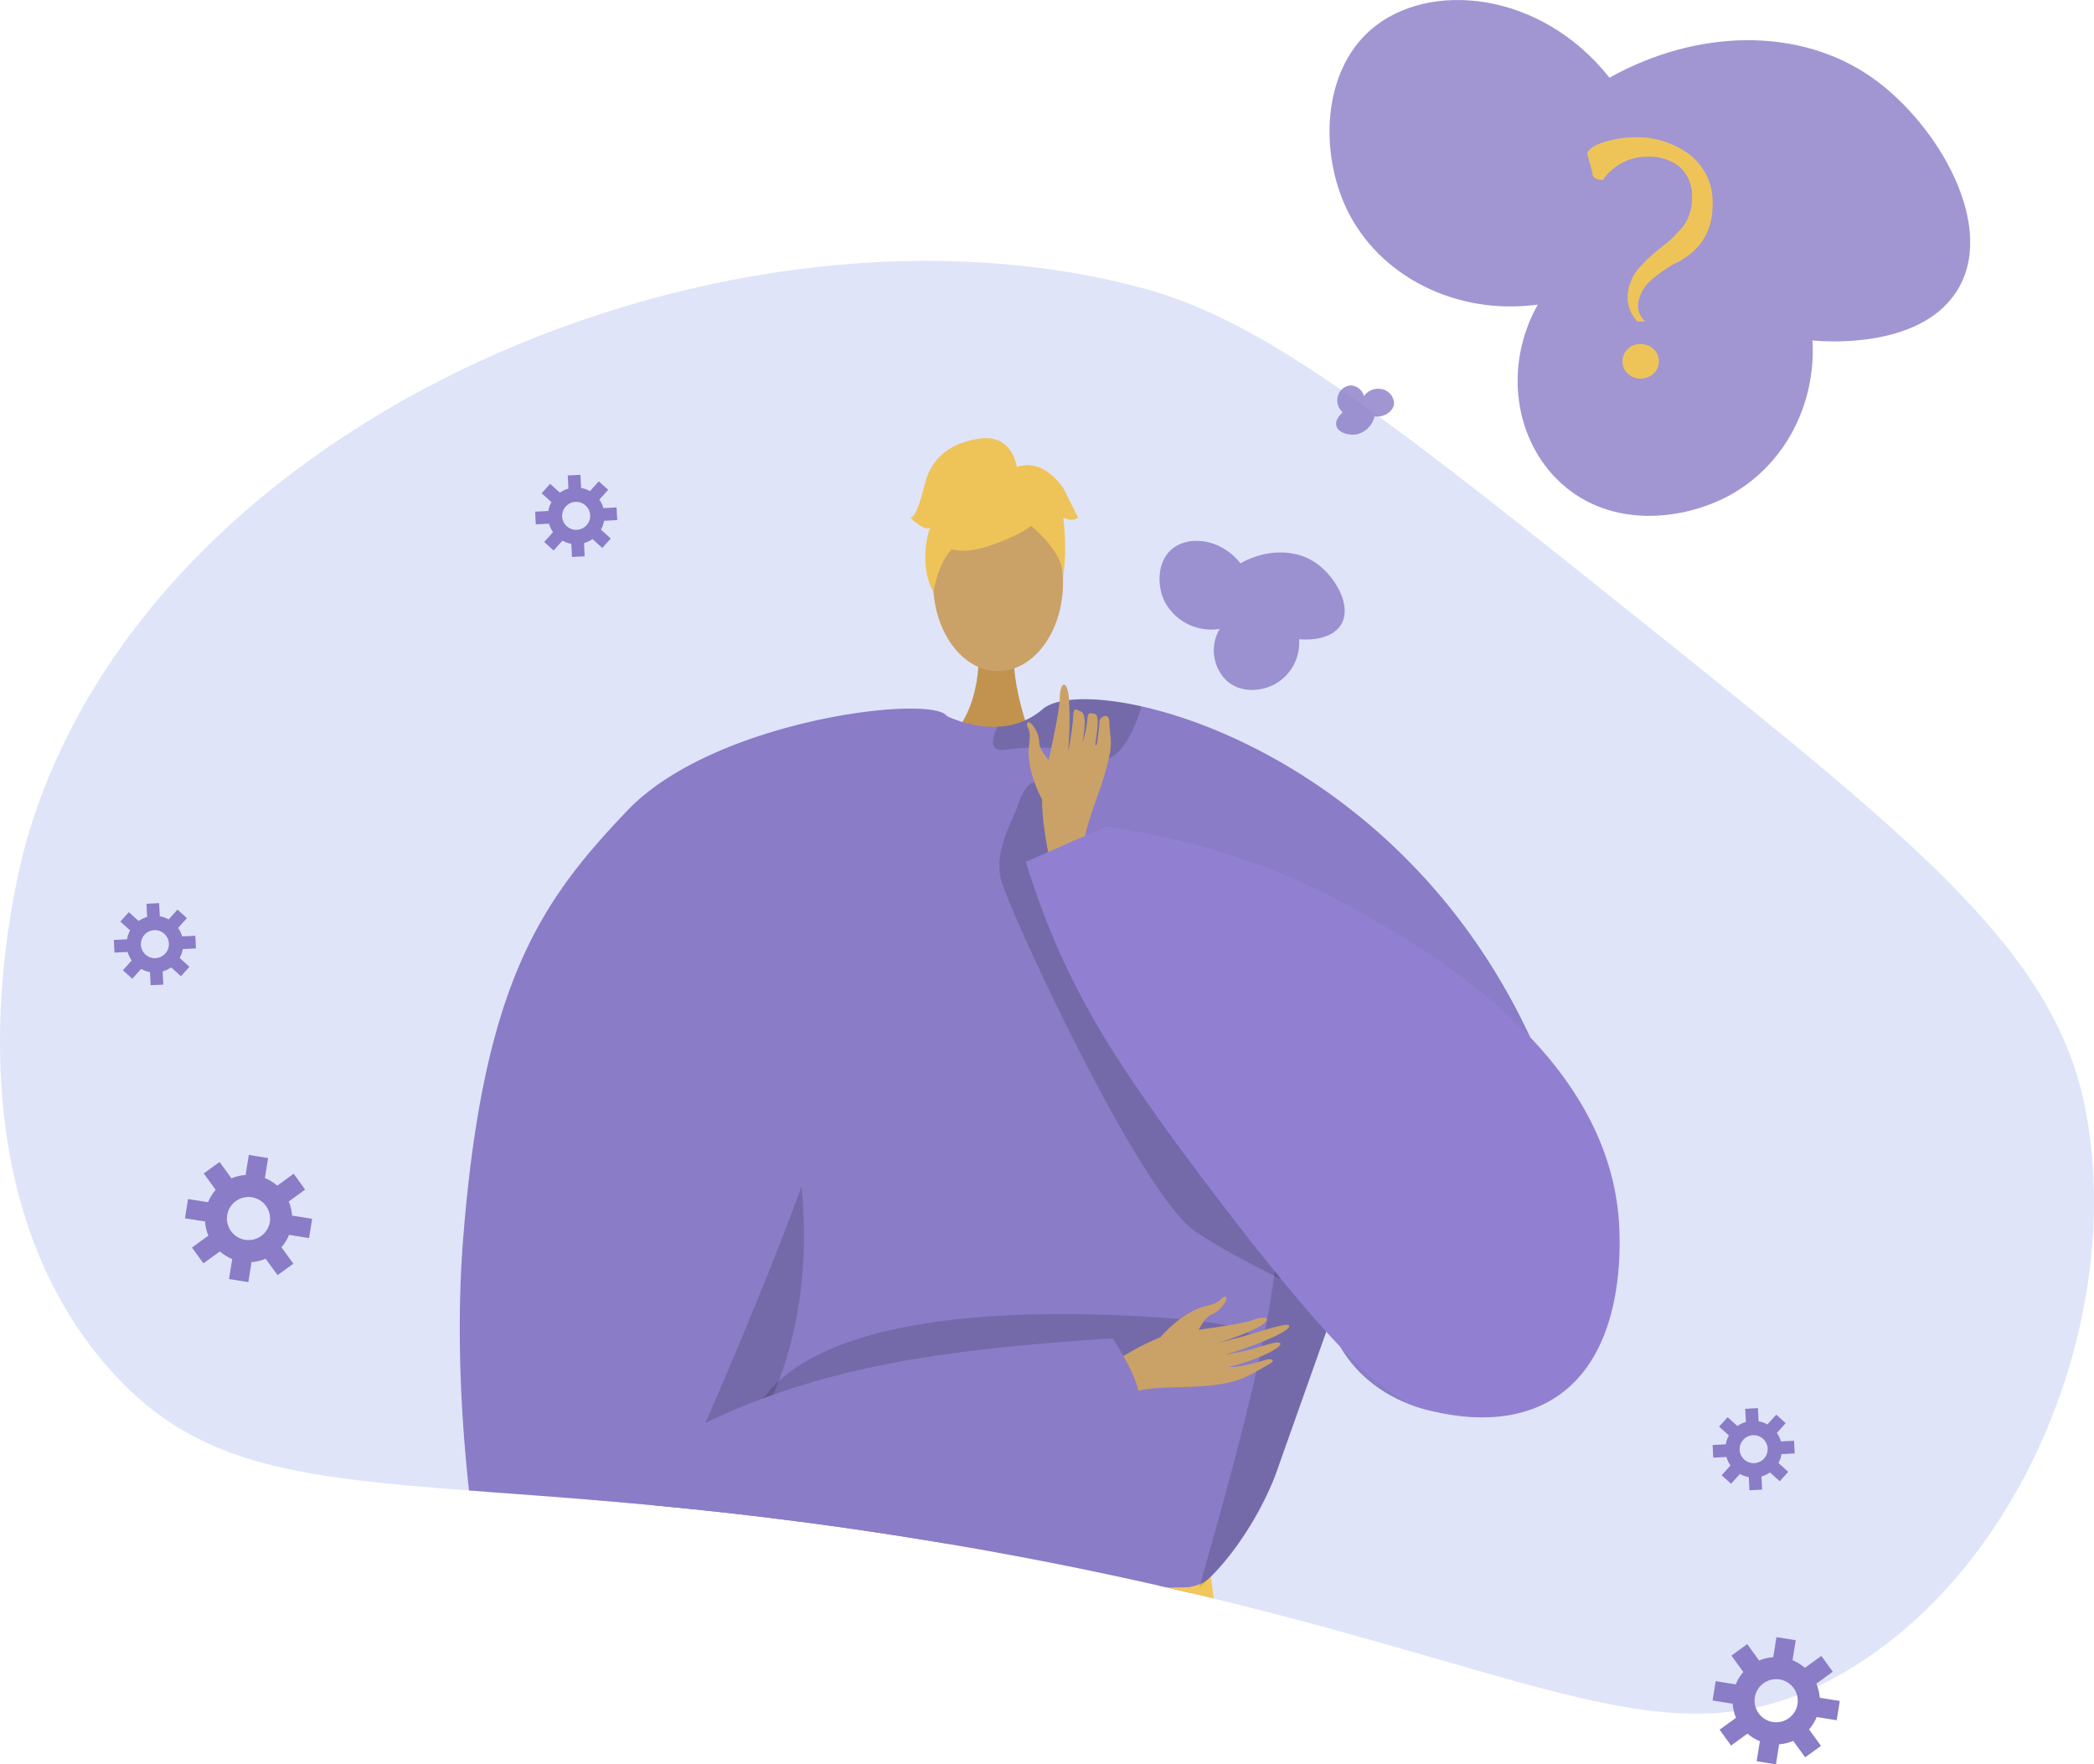 <svg xmlns="http://www.w3.org/2000/svg" xmlns:xlink="http://www.w3.org/1999/xlink" width="402" height="338.704" viewBox="0 0 402 338.704"><defs><style>.a,.m{fill:none;}.b{fill:#bec9f2;opacity:0.49;}.c{clip-path:url(#a);}.d{fill:#c2934e;}.e,.l{fill:#caa267;}.f,.o,.p{fill:#8a7cc7;}.g{fill:#f1c759;}.h{opacity:0.15;}.i{opacity:0.3;}.j{opacity:0.5;}.k{fill:#eec459;}.l,.p{fill-rule:evenodd;}.m{stroke:#8a7cc7;stroke-miterlimit:10;stroke-width:1.093px;}.n{fill:#9180d2;}.o{opacity:0.8;}</style><clipPath id="a"><path class="a" d="M794.788,6903.382c-50.109-40.151-75.164-60.226-98.686-66.758-78.589-21.822-190.236,23.09-214.788,104.491-1.278,4.235-18.115,63.053,14.513,101.588,27.318,32.264,61.685,17.681,162.542,34.831,107.979,18.359,134.007,46.2,171.249,24.718,35.261-20.338,54.378-69.775,46.441-108.891C870.156,6964.27,844.953,6943.577,794.788,6903.382Z" transform="translate(-475.842 -6831.132)"/></clipPath></defs><g transform="translate(-475.842 -6777.123)"><g transform="translate(475.842 6827.201)"><path class="b" d="M794.788,6903.382c-50.109-40.151-75.164-60.226-98.686-66.758-78.589-21.822-190.236,23.09-214.788,104.491-1.278,4.235-18.115,63.053,14.513,101.588,27.318,32.264,61.685,17.681,162.542,34.831,107.979,18.359,134.007,46.2,171.249,24.718,35.261-20.338,54.378-69.775,46.441-108.891C870.156,6964.27,844.953,6943.577,794.788,6903.382Z" transform="translate(-475.842 -6831.132)"/><g class="c"><g transform="translate(88.266 34.037)"><path class="d" d="M677.851,6910.992s1.036,11.565-6.1,17.961,16.44,0,16.44,0-4.387-11.078-3.4-17.961S677.851,6910.992,677.851,6910.992Z" transform="translate(-578.269 -6870.759)"/><ellipse class="e" cx="12.472" cy="17.016" rx="12.472" ry="17.016" transform="translate(90.872 10.686)"/><path class="f" d="M594.764,7023.284c.265,4.177,4.585,23.1,9.984,39.929,4.425,13.812,9.587,26.211,13.831,27.926,9.416,3.789,80.511,8.99,95.127,2.018.341-.255.71-.531,1.062-.833,5.484-4.462,11.433-13.272,14.588-21.524,0-.009,8.4-23.691,10.118-28.514a1.285,1.285,0,0,1,.047-.122c.057-.19.122-.37.189-.541.018-.065.047-.123.067-.189,8.847,30.209,78,28.011,37.891-55.89-18.88-39.493-52.575-57.511-74.088-62.295-9.312-2.074-16.341-1.667-18.909.548a13.939,13.939,0,0,1-8.706,3.383,18.889,18.889,0,0,1-4.888-.445,24.284,24.284,0,0,1-5.181-1.763c-.8-.369-1.26-.634-1.26-.634a50.485,50.485,0,0,0-13.167.786C602.8,6934.654,594.328,7016.264,594.764,7023.284Z" transform="translate(-572.762 -6871.775)"/><path class="g" d="M620.278,7220.2h49.009q-.1-4.5-.22-9.078c-.1-4.168-.22-8.366-.338-12.52-.125-4.4-.249-8.77-.367-13.026-.118-4.082-.227-8.06-.33-11.875-.279-10.781-.469-20.3-.433-27.213.03-6.546.264-10.751.829-11.471.213-.272.433-.22.669.146.741,1.16,1.577,5.468,2.5,12.029.491,3.486,1,7.611,1.526,12.234.521,4.521,1.057,9.533,1.614,14.89.389,3.758.785,7.691,1.2,11.757.462,4.661.939,9.482,1.423,14.414.36,3.612.72,7.281,1.087,10.986q.428,4.339.859,8.726h54.638c-.014-.131-.029-.271-.051-.4-.477-3.4-.969-6.972-1.475-10.678-.6-4.4-1.218-8.99-1.842-13.68-.58-4.381-1.174-8.858-1.761-13.35-1.2-9.166-2.4-18.435-3.523-27.234-1.079-8.418-2.085-16.411-2.98-23.463-2.07-16.468-3.479-27.866-3.479-27.866a5.441,5.441,0,0,1-.448.4.127.127,0,0,1-.036.028,6.447,6.447,0,0,1-1.548.925,9.579,9.579,0,0,1-2.334.653l-4.962.088c-3.67.065-8.542.133-14.134.191-4.184.044-8.771.081-13.541.1-1.247.007-2.5.015-3.764.007H678c-3.061.007-6.165.007-9.277-.007-4.887-.022-9.783-.073-14.48-.162-4.381-.081-8.6-.191-12.476-.345q-2.522-.109-4.836-.228c-.015.007-.03,0-.044,0l-.381-.021c-.389-.022-.6-.037-.6-.037-.785-.044-1.541-.1-2.283-.147s-1.453-.1-2.143-.155h-.007c-.572-.043-1.123-.087-1.659-.139-.352-.03-.7-.066-1.042-.1-.169-.015-.338-.028-.5-.051s-.33-.037-.491-.051-.324-.037-.478-.052-.308-.036-.462-.059c-.221-.022-.433-.051-.646-.081-.822-.11-1.563-.221-2.224-.337a15.6,15.6,0,0,1-2.525-.639c-.066-.022-.132-.051-.2-.081a3.382,3.382,0,0,1-.345-.154c-.051-.03-.1-.06-.146-.082s-.088-.059-.124-.087a.945.945,0,0,1-.2-.169.849.849,0,0,0,.008.1c0,.058.007.154.014.278.007.162.015.375.03.639.007.176.015.375.03.587.022.4.044.88.066,1.424.007.139.015.278.022.425a.349.349,0,0,1,.007.088c.007.205.022.418.029.638s.03.456.037.69c.022.433.044.888.073,1.366.007.2.015.4.03.608.014.293.03.595.044.9.015.206.022.418.03.639.044.814.088,1.673.14,2.584.021.454.044.924.072,1.4s.044.968.074,1.475c.036.7.073,1.417.109,2.151.059,1.123.118,2.3.184,3.508.03.609.067,1.226.1,1.856.073,1.438.155,2.936.235,4.477.067,1.108.118,2.246.184,3.4.037.749.081,1.5.118,2.268.088,1.606.176,3.258.264,4.946.169,3.112.293,6.327.382,9.621.329,11.676.205,24.352-.243,36.769-.169,4.4-.366,8.755-.609,13.026s-.514,8.469-.821,12.52Q620.682,7215.8,620.278,7220.2Z" transform="translate(-574.621 -6884.938)"/><path class="h" d="M749.2,7049.451c-.019.066-.048.124-.067.189-.066.171-.133.351-.189.54-.019.038-.029.076-.047.123-1.715,4.823-10.118,28.5-10.118,28.514-3.154,8.252-9.1,17.062-14.588,21.524,3.723-13.48,15.327-52.556,14.882-68.3C741.286,7047.216,749.2,7049.442,749.2,7049.451Z" transform="translate(-582.184 -6879.792)"/><path class="h" d="M632.275,6994.261s28.983,68.276-33.853,103.161l-1.255.983-.955-16.518s27.35-45.256,27.381-46.369S632.275,6994.261,632.275,6994.261Z" transform="translate(-572.869 -6877.042)"/><path class="h" d="M681.453,6929.975c-.038,1.127.559,1.866,2.368,1.62,5.646-.768,12.021-.606,16.654,1.515a3.935,3.935,0,0,0,3.808-.161c2.965-1.734,4.8-6.906,5.533-9.2a1.583,1.583,0,0,0,.076-.5c-9.312-2.075-16.341-1.667-18.909.548a13.939,13.939,0,0,1-8.706,3.383A7.7,7.7,0,0,0,681.453,6929.975Z" transform="translate(-579.073 -6871.775)"/><g class="i" transform="translate(45.811 217.791)"><path d="M682.468,7106.173c.167-.013.333-.027.494-.041C682.962,7106.132,682.787,7106.144,682.468,7106.173Z" transform="translate(-624.959 -7102.977)"/><path class="j" d="M677.953,7105.925c-13.2,1.054-42.037-.812-42.037-.812-8.476-.488-14.427-1.241-15.472-2.384,0,0,0,.036.006.1.063,1.324.823,16.483,1.889,36.354a9.91,9.91,0,0,0,1.387-.161,10.8,10.8,0,0,0,6.984-4.962,24.01,24.01,0,0,0,2.716-5.672C643.264,7109.666,673.726,7106.3,677.953,7105.925Z" transform="translate(-620.444 -7102.729)"/></g><g transform="translate(86.491)"><g transform="translate(4.233 4.744)"><path class="k" d="M686.262,6886.147s-21.591,11.972-15.183-7.249C675.513,6865.6,700.988,6877.579,686.262,6886.147Z" transform="translate(-668.956 -6872.957)"/><path class="k" d="M683.058,6881.623s12.081,7.168,10.915,14.358c0,0,2.664-21.468-9.347-22.008s-16.663.62-15.6,23.321C669.03,6897.294,672.52,6879.237,683.058,6881.623Z" transform="translate(-668.882 -6873.024)"/></g><path class="k" d="M684.817,6873.674s-.607-6.689-7.238-5.741-9.472,4.736-10.42,8.525-1.894,6.63-2.842,6.63c0,0,2.842,2.842,3.789,1.9,0,0-2.459,6.812.665,12.405,0,0,1.23-8.617,5.966-9.563S684.817,6873.674,684.817,6873.674Z" transform="translate(-664.317 -6867.841)"/><path class="k" d="M685.772,6874.022s4.736-2.842,9.473,3.788l2.842,5.685s-.948.947-2.842,0c0,0,.863,6.675-.043,10.441l-2.8-11.388Z" transform="translate(-665.879 -6868.247)"/></g><path class="h" d="M630.7,7074.077s-3.436-28.1,72.856-24.578-55.258,22.383-55.258,22.383Z" transform="translate(-575.377 -6881.041)"/><g transform="translate(0 51.917)"><g transform="translate(121.968 112.888)"><path class="l" d="M702.579,7060.669c.872-.371,9.878-6.77,14.963-7.644s12.73-1.689,15.316-2.647c3.041-1.128,3.924.046.447,1.695a50.578,50.578,0,0,1-7.979,2.949c-.51.061,2.792-.649,6.361-1.685,3.794-1.1,7.892-2.517,8.138-1.844.476,1.3-10.4,5.167-12.34,5.533A49.613,49.613,0,0,0,732.6,7056c2.3-.6,4.9-1.629,5.463-1.187.886.7-4.817,3.466-9.627,4.521-.072.164,1.518.288,7.147-1.35.566-.164,2.049-.027.235.991-3.819,2.144-5.3,3.347-11.033,3.976-5.587.613-11.86-.055-15.782,1.611Z" transform="translate(-702.579 -7045.9)"/><path class="l" d="M716.082,7053.407s3.98-4.895,8.79-6.027c2.86-.673,2.735-1.4,3.211-1.653,1.582-.85.235,2.314-2.163,3.288-1.948.791-2.8,4.293-3.942,5.112s-4.634,2.429-5.568,2.029S716.082,7053.407,716.082,7053.407Z" transform="translate(-703.548 -7045.583)"/></g><path class="f" d="M603.244,6943.371c-16.542,17.312-27.693,33.058-31.561,82.29-1.963,24.978.985,49.571,3.018,62.5a15.419,15.419,0,0,0,11.612,12.54c57.176,14.018,114.253-43.665,114.253-43.665,3.1-1.438-4.219-12.317-4.219-12.317-30.837,2.1-54.374,4.889-78.188,16.257.12-.069,20.6-47.056,22.874-59.755,5.955-33.3,31.756-63.735,23.506-75.957C661.688,6921.038,619.93,6925.911,603.244,6943.371Z" transform="translate(-571.036 -6923.833)"/></g><g transform="translate(52.695 217.624)"><path class="m" d="M727.428,7220.185l-.646-6.8-1.248-13.063-1.343-14.018-1.314-13.746-1.438-15.008-1.123-11.794-1.1-11.522-1.446-15.1-1.064-11.112-.227-2.407-.294-3.061" transform="translate(-634.297 -7102.548)"/><path class="m" d="M712.307,7220.414l-.477-4.939-1.233-12.763-1.328-13.738-1.3-13.475-1.482-15.368-1.13-11.7-1.13-11.691-1.637-16.887-.976-10.157-.36-3.669-.029-.331" transform="translate(-633.208 -7102.778)"/><path class="m" d="M686.614,7105.7l.037.425.308,3.832.829,10.282,1.38,17,.932,11.581.991,12.205,1.2,14.81,1.049,12.982,1.1,13.643.983,12.139.47,5.82" transform="translate(-632.144 -7102.778)"/><line class="m" x1="0.297" y2="29.527" transform="translate(41.115 2.923)"/><path class="m" d="M659.014,7220.414l-.11-6.1-.242-12.857-.22-12.234-.242-12.938-.257-13.827-.213-11.787-.272-14.7-.286-15.39-.161-8.814-.051-2.862-.051-2.694v-.25l-.007-.264" transform="translate(-629.981 -7102.778)"/><path class="m" d="M643.453,7105.6v.059l.015,2.217.051,10.906.007,1.636.088,16.389.073,14.384.059,11.853.073,13.834.066,13.151.059,11.97.066,12.7.029,5.7" transform="translate(-629.003 -7102.771)"/><path class="m" d="M630.062,7105.6l-.015.822-.257,13.423-.308,16.035-.007.551-.257,13.533-.235,11.933-.25,13.35-.242,12.433-.235,12.542-.242,12.579-.147,7.6" transform="translate(-627.868 -7102.771)"/></g><path class="m" d="M720.789,7119.974s-78.678,3.714-99.465,0" transform="translate(-574.697 -6886.193)"/><path class="m" d="M672.211,7137.263c27.528,6.235,53.872-3.622,53.872-3.622" transform="translate(-578.401 -6887.188)"/><path class="m" d="M668.868,7135.537s-24.843,6.981-46.665,1.085" transform="translate(-574.761 -6887.326)"/><path class="m" d="M727.685,7145.188s-19.839,10.386-52.062,5.091" transform="translate(-578.649 -6888.028)"/><path class="m" d="M729.428,7158.94s-30.871,9.424-52.159,4.575" transform="translate(-578.769 -6889.029)"/><path class="m" d="M731.183,7172.6s-15.722,12.326-52.176,6.8" transform="translate(-578.895 -6890.023)"/><path class="m" d="M733.172,7188.316a76.488,76.488,0,0,1-52.877,3.983" transform="translate(-578.989 -6891.167)"/><path class="m" d="M735.047,7202.712s-16.979,12.052-53.213,5.051" transform="translate(-579.101 -6892.215)"/><path class="m" d="M736.975,7217.47s-23.436,12.25-53.974,2.353" transform="translate(-579.186 -6893.289)"/><path class="m" d="M742.288,7229.387c.324-.257.477-.4.477-.4" transform="translate(-583.501 -6894.127)"/><path class="m" d="M667.738,7149.92s-10.378,8.569-45.535,2.208" transform="translate(-574.761 -6888.373)"/><path class="m" d="M667.531,7163.83s-14.564,6.791-44.431,1.428" transform="translate(-574.826 -6889.385)"/><path class="m" d="M668.241,7179.27s-22.488,6.773-45.141,0" transform="translate(-574.826 -6890.51)"/><path class="m" d="M668.532,7192.071s-21.862,9.719-45.9,0" transform="translate(-574.792 -6891.44)"/><path class="m" d="M668.851,7206.129s-20.812,7.3-46.872,0" transform="translate(-574.744 -6892.464)"/><path class="m" d="M669.123,7219.629s-17.543,7.871-48.029,0" transform="translate(-574.68 -6893.447)"/><path class="h" d="M686.159,6943.92c-.54,1.769-4.354,7.988-3.176,13.518s26.779,60.7,37.327,67.831S749.9,7040.5,749.9,7040.5L697.861,6968.5l-2.877-24.577S689.534,6932.863,686.159,6943.92Z" transform="translate(-579.168 -6873.021)"/><g transform="translate(108.901 47.32)"><path class="l" d="M691.374,6941.458s-3.178-5.568-2.486-10.543c.411-2.957-.321-3.1-.389-3.649-.224-1.811,2.281.628,2.323,3.257.034,2.136,3.041,4.225,3.4,5.611s.6,5.283-.12,6.021S691.374,6941.458,691.374,6941.458Z" transform="translate(-688.486 -6919.441)"/><path class="l" d="M693.583,6955.319c-.031-.962-2.79-11.845-1.752-16.986s3.124-14.054,3.164-16.857c.047-3.3,1.484-3.7,1.771.2a68.792,68.792,0,0,1-.185,10.015,40.662,40.662,0,0,0,.974-6.591c.128-2.2.648-1.332,1.383-1.126,1.358.378.763,4.1.4,6.069a19.088,19.088,0,0,0,.986-4.841c.1-1.121.638-.829,1.3-.727s.945.91.18,5.854c.129.129.332,1.371.847-4.563.052-.6,1.793-1.8,1.858.311.113,3.708.888,3.381-.618,9.041-1.47,5.521-4.4,11.219-4.264,15.548Z" transform="translate(-688.712 -6918.875)"/></g><path class="n" d="M703.608,6948.282a136.091,136.091,0,0,1,49.154,16.589c13.113,7.514,45.67,26.172,49.154,57.142.3,2.707,2.611,26-11.675,35.637-9.56,6.449-21.579,3.429-24.772,2.626-5.67-1.424-13.258-4.619-42.814-43.793-16.8-22.263-25.4-35.88-31.95-54.069-1.1-3.057-1.92-5.622-2.458-7.374Z" transform="translate(-579.568 -6873.696)"/></g></g></g><path class="o" d="M731.455,6893.417c-3.837-4.85-10.086-5.417-13.253-2.65-2.7,2.357-2.814,6.831-1.326,9.939a10.115,10.115,0,0,0,10.6,5.3,8.083,8.083,0,0,0,1.326,9.939c2.787,2.511,6.761,2.019,9.277.664a9.132,9.132,0,0,0,4.639-8.615c.385.042,5.815.555,7.951-2.651,2.389-3.586-.99-9.359-4.638-11.927C742.047,6890.611,736.383,6890.674,731.455,6893.417Z" transform="translate(-17.475 -8.152)"/><path class="o" d="M759.851,6862.875c2.05.24,3.659-1.1,3.753-2.5a2.9,2.9,0,0,0-2.033-2.658,3.373,3.373,0,0,0-3.752,1.251,2.7,2.7,0,0,0-2.658-2.033,2.744,2.744,0,0,0-2.346,2.033,3.046,3.046,0,0,0,.938,3.127c-.1.081-1.5,1.242-1.251,2.5.283,1.41,2.442,1.975,3.909,1.721A4.6,4.6,0,0,0,759.851,6862.875Z" transform="translate(-20.135 -5.809)"/><path class="o" d="M804.858,6792.037c-13.273-16.783-34.9-18.745-45.855-9.171-9.33,8.155-9.735,23.634-4.585,34.39,6.148,12.842,20.942,20.474,36.683,18.343-6.656,11.824-4.478,26.229,4.585,34.391,9.646,8.686,23.4,6.983,32.1,2.295,10.466-5.638,16.761-17.274,16.049-29.806,1.333.145,20.125,1.917,27.513-9.173,8.263-12.409-3.427-32.381-16.049-41.268C841.511,6782.329,821.912,6782.545,804.858,6792.037Z" transform="translate(-20.037)"/><g transform="translate(780.54 6803.479)"><path class="k" d="M813.357,6805.548a16.973,16.973,0,0,1,10.592,3.178,11.493,11.493,0,0,1,4.59,9.743q0,7.981-7.484,11.439a27.189,27.189,0,0,0-4.59,3.318,7.049,7.049,0,0,0-2.261,4.943,4.134,4.134,0,0,0,1.483,2.754h-1.553a6.59,6.59,0,0,1-1.907-4.449,8.886,8.886,0,0,1,1.977-5.578,28.252,28.252,0,0,1,4.343-4.1,25.915,25.915,0,0,0,4.342-4.166,8.8,8.8,0,0,0,1.695-5.437,7.429,7.429,0,0,0-2.295-5.9,9.15,9.15,0,0,0-6.249-2.013,10.213,10.213,0,0,0-8.544,4.449q-2.049,0-2.047-1.482l-.989-3.6q.565-1.482,4.025-2.4A19.33,19.33,0,0,1,813.357,6805.548Zm1.341,39.683a3.58,3.58,0,0,1,2.472.953,3.055,3.055,0,0,1,1.059,2.365,3.1,3.1,0,0,1-1.024,2.365,3.454,3.454,0,0,1-2.436.954,3.622,3.622,0,0,1-2.507-.917,3.288,3.288,0,0,1,0-4.767A3.454,3.454,0,0,1,814.7,6845.231Z" transform="translate(-804.459 -6805.548)"/></g><path class="p" d="M846.452,7126.69a4.1,4.1,0,0,1-.685,4.306,4.143,4.143,0,0,1-6.948-1.105,4.1,4.1,0,0,1,.683-4.306,4.144,4.144,0,0,1,6.949,1.1Zm2.5,7.109a8.347,8.347,0,0,0,1.454-2.374l3.85.613.591-3.7-3.852-.614a8.279,8.279,0,0,0-.646-2.708l3.155-2.288-2.2-3.037-3.155,2.29a8.3,8.3,0,0,0-2.374-1.455l.612-3.851-3.7-.589-.612,3.851a8.3,8.3,0,0,0-2.708.646l-2.288-3.155-3.037,2.2,2.288,3.156a8.285,8.285,0,0,0-1.454,2.374l-3.852-.614-.589,3.706,3.85.612a8.368,8.368,0,0,0,.645,2.708l-3.153,2.287,2.2,3.037,3.155-2.288a8.364,8.364,0,0,0,2.373,1.456l-.613,3.85,3.7.589.613-3.85a8.363,8.363,0,0,0,2.709-.647l2.287,3.154,3.036-2.2Z" transform="translate(-25.81 -24.672)"/><path class="p" d="M530.156,7026.858a4.1,4.1,0,0,1-.685,4.305,4.143,4.143,0,0,1-6.948-1.105,4.1,4.1,0,0,1,.683-4.306,4.144,4.144,0,0,1,6.949,1.106Zm2.5,7.107a8.316,8.316,0,0,0,1.455-2.373l3.85.613.591-3.7-3.853-.613a8.261,8.261,0,0,0-.645-2.707l3.155-2.29-2.2-3.035-3.155,2.288a8.357,8.357,0,0,0-2.374-1.454l.612-3.851-3.7-.589-.612,3.85a8.337,8.337,0,0,0-2.709.646l-2.287-3.153-3.037,2.2,2.289,3.155a8.284,8.284,0,0,0-1.455,2.375l-3.851-.614-.59,3.7,3.851.613a8.342,8.342,0,0,0,.645,2.708l-3.153,2.288,2.2,3.037,3.154-2.288a8.4,8.4,0,0,0,2.373,1.454l-.613,3.85,3.705.59.613-3.85a8.364,8.364,0,0,0,2.708-.646l2.288,3.154,3.036-2.2Z" transform="translate(-2.787 -17.405)"/><path class="p" d="M509.5,6970.458a2.66,2.66,0,0,1,.147,2.827,2.688,2.688,0,1,1-.147-2.827Zm2.546,4.177a5.387,5.387,0,0,0,.6-1.7l2.529-.13-.125-2.433-2.529.132a5.369,5.369,0,0,0-.776-1.633l1.695-1.88-1.809-1.631-1.695,1.879a5.368,5.368,0,0,0-1.7-.6l-.131-2.529-2.432.125.131,2.529a5.4,5.4,0,0,0-1.634.777l-1.879-1.694-1.631,1.808,1.879,1.695a5.4,5.4,0,0,0-.6,1.7l-2.529.131.126,2.432,2.529-.131a5.414,5.414,0,0,0,.775,1.634l-1.694,1.878,1.809,1.632,1.695-1.88a5.443,5.443,0,0,0,1.7.6l.13,2.527,2.433-.125-.131-2.528a5.442,5.442,0,0,0,1.634-.776l1.879,1.694,1.631-1.809Z" transform="translate(-1.715 -13.61)"/><path class="p" d="M596.724,6881.779a2.663,2.663,0,0,1,.147,2.827,2.691,2.691,0,0,1-4.563.236,2.662,2.662,0,0,1-.146-2.828,2.69,2.69,0,0,1,4.563-.236Zm2.546,4.177a5.4,5.4,0,0,0,.6-1.7l2.529-.131-.125-2.432-2.529.131a5.383,5.383,0,0,0-.776-1.634l1.7-1.879-1.808-1.631-1.695,1.879a5.4,5.4,0,0,0-1.7-.6l-.132-2.53-2.432.125.131,2.53a5.392,5.392,0,0,0-1.633.776l-1.878-1.695-1.632,1.809,1.88,1.7a5.381,5.381,0,0,0-.6,1.7l-2.529.131.126,2.432,2.528-.13a5.394,5.394,0,0,0,.776,1.633l-1.694,1.88,1.809,1.631,1.7-1.879a5.442,5.442,0,0,0,1.7.6l.131,2.527,2.433-.126-.131-2.527a5.416,5.416,0,0,0,1.633-.777l1.879,1.7,1.63-1.809Z" transform="translate(-8.064 -7.155)"/><path class="p" d="M840.522,7075.019a2.662,2.662,0,0,1,.146,2.828,2.691,2.691,0,0,1-4.563.235,2.662,2.662,0,0,1-.147-2.827,2.691,2.691,0,0,1,4.563-.237Zm2.546,4.178a5.407,5.407,0,0,0,.6-1.7l2.528-.13-.124-2.433-2.529.131a5.389,5.389,0,0,0-.776-1.633l1.695-1.879-1.809-1.63-1.695,1.879a5.393,5.393,0,0,0-1.7-.6l-.131-2.529-2.433.125.132,2.529a5.388,5.388,0,0,0-1.634.777l-1.878-1.695-1.631,1.809,1.879,1.7a5.38,5.38,0,0,0-.6,1.7l-2.529.129.126,2.434,2.529-.131a5.407,5.407,0,0,0,.775,1.633l-1.694,1.879,1.809,1.631,1.7-1.879a5.409,5.409,0,0,0,1.7.6l.13,2.528,2.433-.125-.131-2.528a5.428,5.428,0,0,0,1.633-.777l1.879,1.7,1.631-1.811Z" transform="translate(-25.81 -21.221)"/></g></svg>